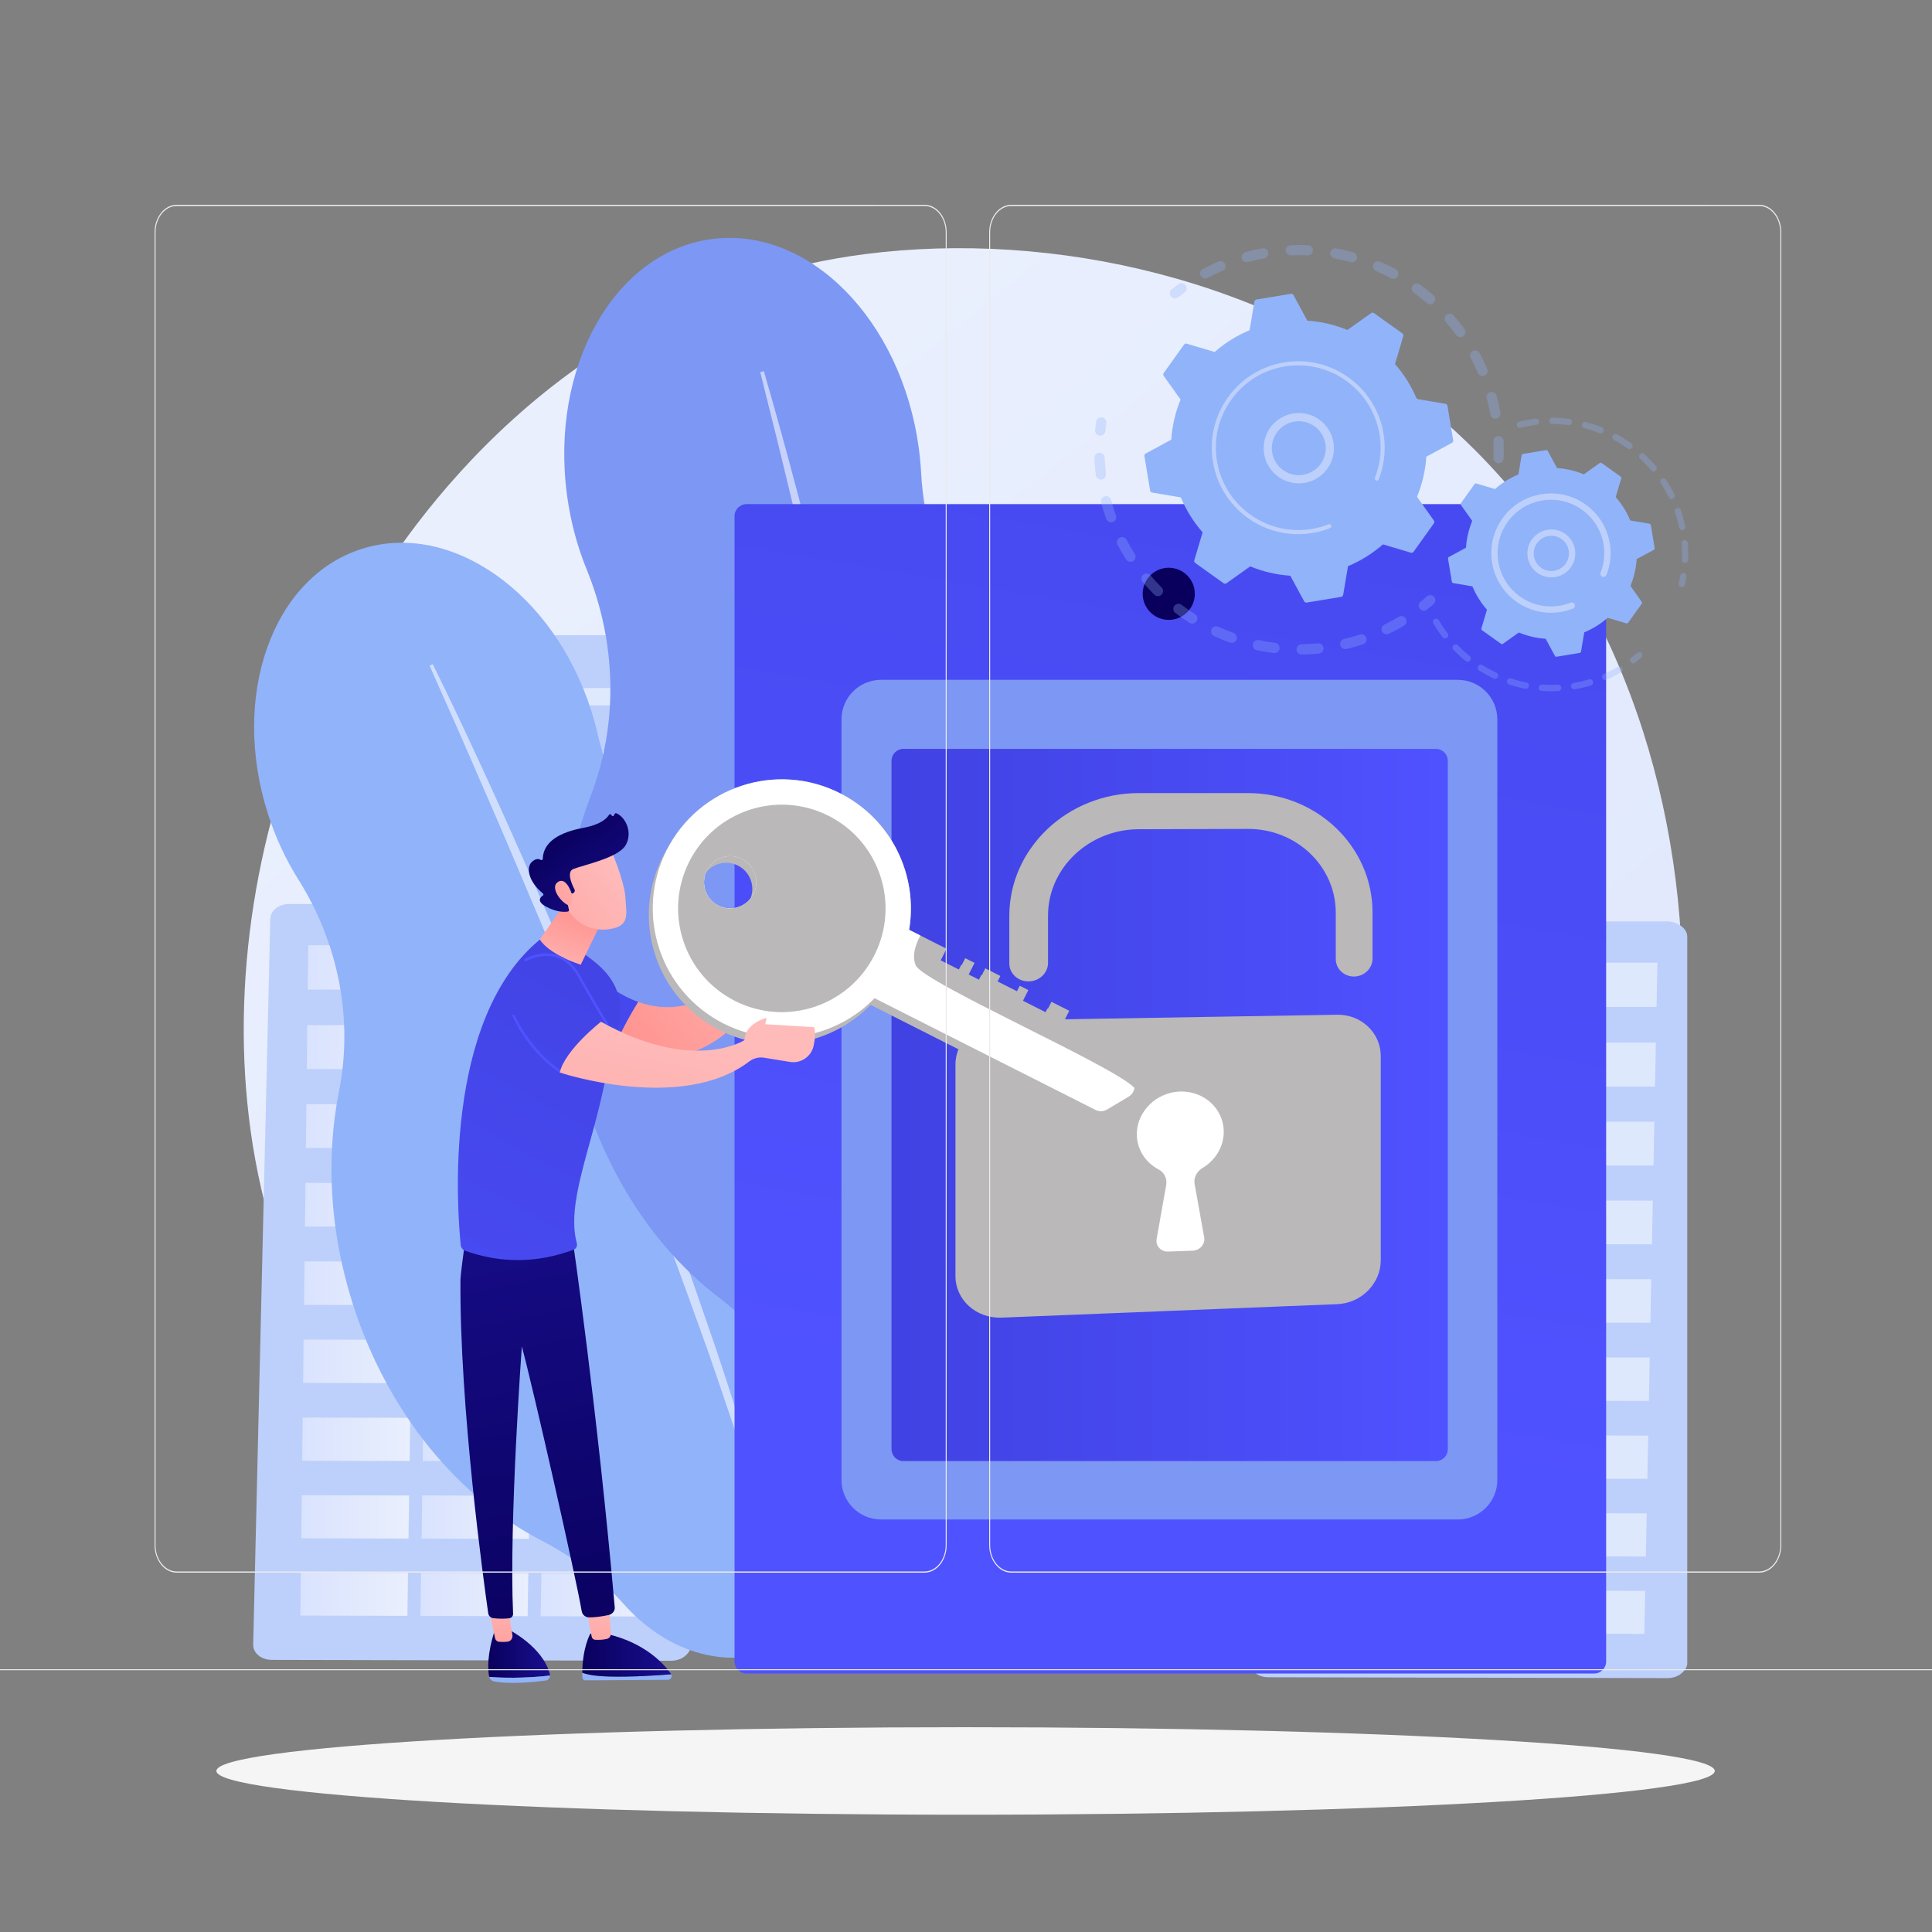 <svg width="500" height="500" viewBox="0 0 500 500" fill="none" xmlns="http://www.w3.org/2000/svg">
<rect x="0" y="0" width="500" height="500" fill="#808080" stroke="none"/>
<path d="M392.275 380.655C384.629 388.578 377.395 393.687 371.679 397.724C304.488 445.176 224.984 431.344 208.088 427.966C183.136 422.978 134.906 413.336 100.036 372.975C47.282 311.911 55.496 215.708 96.416 152.203C103.901 140.587 143.439 76.114 223.799 65.775C272.432 59.517 329.123 72.138 370.177 105.992C456.352 177.054 450.218 320.614 392.275 380.655Z" fill="url(#paint0_linear_384_191)"/>
<path d="M134.32 167.623C134.355 165.827 135.863 164.383 137.713 164.383H249.877C251.751 164.383 253.741 165.872 253.741 167.692V421.917C253.741 423.275 252.949 424.578 251.958 425.537C250.968 426.497 249.507 427.034 248.108 427.03L134.716 426.729C133.305 426.725 131.925 426.172 130.938 425.192C129.951 424.213 129.395 422.887 129.422 421.516L134.32 167.623Z" fill="#BDD0FB"/>
<g opacity="0.52">
<path d="M198.734 182.399L235.426 182.276L235.412 177.817L198.762 177.93L198.734 182.399Z" fill="white"/>
<path d="M198.634 198.821L235.476 198.658L235.462 194.163L198.661 194.315L198.634 198.821Z" fill="white"/>
<path d="M198.532 215.379L235.527 215.175L235.513 210.643L198.56 210.835L198.532 215.379Z" fill="white"/>
<path d="M198.43 232.074L235.578 231.829L235.564 227.259L198.458 227.493L198.43 232.074Z" fill="white"/>
<path d="M198.327 248.909L235.629 248.622L235.615 244.014L198.355 244.289L198.327 248.909Z" fill="white"/>
<path d="M198.118 283.002L235.734 282.629L235.719 277.943L198.147 278.304L198.118 283.002Z" fill="white"/>
<path d="M197.798 335.23L235.894 334.722L235.879 329.917L197.828 330.412L197.798 335.23Z" fill="white"/>
<path d="M198.223 265.884L235.681 265.554L235.667 260.908L198.251 261.226L198.223 265.884Z" fill="white"/>
<path d="M198.012 300.264L235.786 299.847L235.772 295.122L198.041 295.527L198.012 300.264Z" fill="white"/>
<path d="M197.906 317.673L235.84 317.211L235.825 312.446L197.935 312.896L197.906 317.673Z" fill="white"/>
<path d="M197.69 352.936L235.948 352.382L235.933 347.536L197.719 348.077L197.69 352.936Z" fill="white"/>
<path d="M197.58 370.795L236.003 370.194L235.987 365.306L197.61 365.894L197.58 370.795Z" fill="white"/>
<path d="M197.47 388.808L236.058 388.159L236.043 383.229L197.5 383.865L197.47 388.808Z" fill="white"/>
<path d="M197.359 406.977L236.113 406.279L236.098 401.307L197.389 401.991L197.359 406.977Z" fill="white"/>
<path d="M150.629 182.561L187.55 182.437L187.59 177.964L150.71 178.077L150.629 182.561Z" fill="white"/>
<path d="M150.329 199.035L187.404 198.871L187.444 194.361L150.412 194.515L150.329 199.035Z" fill="white"/>
<path d="M150.027 215.646L187.256 215.441L187.296 210.894L150.11 211.088L150.027 215.646Z" fill="white"/>
<path d="M149.723 232.396L187.107 232.149L187.148 227.564L149.807 227.8L149.723 232.396Z" fill="white"/>
<path d="M149.416 249.285L186.956 248.996L186.998 244.373L149.5 244.651L149.416 249.285Z" fill="white"/>
<path d="M148.794 283.491L186.652 283.115L186.694 278.414L148.88 278.778L148.794 283.491Z" fill="white"/>
<path d="M147.842 335.895L186.185 335.384L186.228 330.563L147.929 331.061L147.842 335.895Z" fill="white"/>
<path d="M149.106 266.316L186.805 265.984L186.846 261.323L149.191 261.643L149.106 266.316Z" fill="white"/>
<path d="M148.479 300.811L186.498 300.391L186.54 295.651L148.566 296.058L148.479 300.811Z" fill="white"/>
<path d="M148.162 318.279L186.342 317.814L186.385 313.033L148.249 313.485L148.162 318.279Z" fill="white"/>
<path d="M147.518 353.663L186.027 353.105L186.07 348.242L147.607 348.787L147.518 353.663Z" fill="white"/>
<path d="M147.193 371.583L185.867 370.978L185.911 366.073L147.282 366.665L147.193 371.583Z" fill="white"/>
<path d="M146.864 389.659L185.706 389.006L185.751 384.059L146.954 384.699L146.864 389.659Z" fill="white"/>
<path d="M146.533 407.892L185.544 407.189L185.589 402.199L146.624 402.888L146.533 407.892Z" fill="white"/>
</g>
<path d="M69.955 237.746C70.004 235.669 72.136 233.96 74.75 233.96H173.539C176.187 233.96 178.789 235.758 178.789 237.863V425.991C178.789 427.003 178.055 427.974 177.152 428.689C176.25 429.404 174.913 429.804 173.639 429.802L70.35 429.578C69.065 429.575 67.806 429.162 66.907 428.432C66.008 427.702 65.502 426.693 65.526 425.672L69.955 237.746Z" fill="#BDD0FB"/>
<path d="M142.708 256.129L170.851 256.099L171.074 244.636H142.904L142.708 256.129Z" fill="url(#paint1_linear_384_191)"/>
<path d="M111.163 256.123L139.277 256.093L139.47 244.636H111.328L111.163 256.123Z" fill="url(#paint2_linear_384_191)"/>
<path d="M79.65 256.117L107.736 256.087L107.898 244.636H79.784L79.65 256.117Z" fill="url(#paint3_linear_384_191)"/>
<path d="M142.356 276.705L170.45 276.719L170.672 265.331L142.551 265.322L142.356 276.705Z" fill="url(#paint4_linear_384_191)"/>
<path d="M110.866 276.689L138.932 276.703L139.124 265.321L111.031 265.311L110.866 276.689Z" fill="url(#paint5_linear_384_191)"/>
<path d="M79.408 276.673L107.445 276.687L107.607 265.31L79.542 265.301L79.408 276.673Z" fill="url(#paint6_linear_384_191)"/>
<path d="M142.005 297.14L170.05 297.163L170.272 285.814L142.2 285.796L142.005 297.14Z" fill="url(#paint7_linear_384_191)"/>
<path d="M110.57 297.113L138.587 297.137L138.778 285.794L110.734 285.775L110.57 297.113Z" fill="url(#paint8_linear_384_191)"/>
<path d="M79.167 297.087L107.155 297.11L107.316 285.773L79.3 285.755L79.167 297.087Z" fill="url(#paint9_linear_384_191)"/>
<path d="M141.656 317.503L169.652 317.536L169.873 306.226L141.85 306.199L141.656 317.503Z" fill="url(#paint10_linear_384_191)"/>
<path d="M110.276 317.467L138.244 317.499L138.435 306.195L110.439 306.168L110.276 317.467Z" fill="url(#paint11_linear_384_191)"/>
<path d="M78.926 317.431L106.867 317.463L107.027 306.165L79.06 306.137L78.926 317.431Z" fill="url(#paint12_linear_384_191)"/>
<path d="M141.308 337.797L169.256 337.838L169.476 326.568L141.502 326.531L141.308 337.797Z" fill="url(#paint13_linear_384_191)"/>
<path d="M109.982 337.75L137.902 337.792L138.092 326.527L110.145 326.49L109.982 337.75Z" fill="url(#paint14_linear_384_191)"/>
<path d="M78.687 337.704L106.579 337.745L106.739 326.486L78.82 326.45L78.687 337.704Z" fill="url(#paint15_linear_384_191)"/>
<path d="M140.961 358.02L168.861 358.071L169.08 346.839L141.154 346.794L140.961 358.02Z" fill="url(#paint16_linear_384_191)"/>
<path d="M109.689 357.964L137.561 358.014L137.75 346.788L109.852 346.743L109.689 357.964Z" fill="url(#paint17_linear_384_191)"/>
<path d="M78.448 357.907L106.292 357.958L106.451 346.737L78.581 346.692L78.448 357.907Z" fill="url(#paint18_linear_384_191)"/>
<path d="M140.616 378.174L168.467 378.233L168.685 367.04L140.808 366.986L140.616 378.174Z" fill="url(#paint19_linear_384_191)"/>
<path d="M109.397 378.108L137.221 378.167L137.409 366.98L109.559 366.925L109.397 378.108Z" fill="url(#paint20_linear_384_191)"/>
<path d="M78.21 378.042L106.006 378.101L106.165 366.919L78.343 366.864L78.21 378.042Z" fill="url(#paint21_linear_384_191)"/>
<path d="M140.271 398.259L168.074 398.327L168.292 387.172L140.462 387.109L140.271 398.259Z" fill="url(#paint22_linear_384_191)"/>
<path d="M109.107 398.182L136.882 398.25L137.07 387.101L109.268 387.038L109.107 398.182Z" fill="url(#paint23_linear_384_191)"/>
<path d="M77.974 398.106L105.721 398.174L105.879 387.031L78.105 386.968L77.974 398.106Z" fill="url(#paint24_linear_384_191)"/>
<path d="M139.928 418.274L167.683 418.351L167.9 407.235L140.118 407.163L139.928 418.274Z" fill="url(#paint25_linear_384_191)"/>
<path d="M108.817 418.188L136.545 418.265L136.732 407.154L108.978 407.082L108.817 418.188Z" fill="url(#paint26_linear_384_191)"/>
<path d="M77.737 418.102L105.437 418.179L105.595 407.074L77.868 407.002L77.737 418.102Z" fill="url(#paint27_linear_384_191)"/>
<path d="M327.823 242.238C327.873 240.162 330.005 238.453 332.618 238.453H431.407C434.056 238.453 436.657 240.251 436.657 242.356V430.483C436.657 431.496 435.923 432.467 435.021 433.182C434.119 433.897 432.782 434.297 431.508 434.294L328.219 434.07C326.933 434.067 325.675 433.655 324.776 432.925C323.877 432.195 323.37 431.186 323.394 430.165L327.823 242.238Z" fill="#BDD0FB"/>
<g opacity="0.5">
<path d="M400.576 260.621L428.719 260.591L428.942 249.128H400.772L400.576 260.621Z" fill="white"/>
<path d="M369.031 260.616L397.146 260.586L397.338 249.128H369.196L369.031 260.616Z" fill="white"/>
<path d="M337.518 260.61L365.604 260.58L365.766 249.128H337.653L337.518 260.61Z" fill="white"/>
<path d="M400.224 281.198L428.318 281.212L428.541 269.823L400.42 269.814L400.224 281.198Z" fill="white"/>
<path d="M368.735 281.181L396.8 281.196L396.992 269.813L368.899 269.804L368.735 281.181Z" fill="white"/>
<path d="M337.276 281.165L365.314 281.18L365.475 269.803L337.41 269.793L337.276 281.165Z" fill="white"/>
<path d="M399.874 301.632L427.919 301.655L428.141 290.307L400.069 290.288L399.874 301.632Z" fill="white"/>
<path d="M368.439 301.606L396.456 301.629L396.647 290.286L368.603 290.268L368.439 301.606Z" fill="white"/>
<path d="M337.035 301.58L365.024 301.603L365.185 290.265L337.169 290.247L337.035 301.58Z" fill="white"/>
<path d="M399.525 321.996L427.521 322.028L427.742 310.719L399.719 310.691L399.525 321.996Z" fill="white"/>
<path d="M368.144 321.96L396.112 321.992L396.303 310.688L368.308 310.661L368.144 321.96Z" fill="white"/>
<path d="M336.795 321.923L364.735 321.956L364.895 310.657L336.928 310.63L336.795 321.923Z" fill="white"/>
<path d="M399.177 342.289L427.124 342.331L427.344 331.06L399.37 331.024L399.177 342.289Z" fill="white"/>
<path d="M367.85 342.243L395.77 342.284L395.96 331.019L368.013 330.983L367.85 342.243Z" fill="white"/>
<path d="M336.555 342.197L364.447 342.238L364.607 330.979L336.688 330.942L336.555 342.197Z" fill="white"/>
<path d="M398.83 362.513L426.729 362.563L426.948 351.332L399.022 351.286L398.83 362.513Z" fill="white"/>
<path d="M367.558 362.456L395.429 362.507L395.619 351.281L367.72 351.235L367.558 362.456Z" fill="white"/>
<path d="M336.317 362.4L364.16 362.45L364.32 351.23L336.449 351.185L336.317 362.4Z" fill="white"/>
<path d="M398.484 382.667L426.335 382.726L426.554 371.533L398.676 371.479L398.484 382.667Z" fill="white"/>
<path d="M367.266 382.6L395.089 382.66L395.278 371.472L367.428 371.418L367.266 382.6Z" fill="white"/>
<path d="M336.079 382.534L363.875 382.593L364.033 371.411L336.211 371.357L336.079 382.534Z" fill="white"/>
<path d="M398.14 402.751L425.943 402.819L426.161 391.665L398.331 391.602L398.14 402.751Z" fill="white"/>
<path d="M366.975 402.675L394.751 402.743L394.939 391.594L367.137 391.531L366.975 402.675Z" fill="white"/>
<path d="M335.842 402.599L363.59 402.667L363.748 391.523L335.974 391.46L335.842 402.599Z" fill="white"/>
<path d="M397.796 422.767L425.552 422.844L425.769 411.727L397.987 411.656L397.796 422.767Z" fill="white"/>
<path d="M366.686 422.681L394.413 422.757L394.601 411.647L366.847 411.575L366.686 422.681Z" fill="white"/>
<path d="M335.606 422.595L363.306 422.671L363.463 411.566L335.737 411.494L335.606 422.595Z" fill="white"/>
</g>
<path d="M229.615 293.415C221.553 268.101 205.953 247.928 187.476 236.068C170.958 225.466 159.057 208.955 154.651 189.883C154.188 187.879 153.637 185.868 152.997 183.858C143.301 153.414 116.705 134.702 93.595 142.063C70.484 149.423 59.61 180.07 69.306 210.514C71.289 216.739 73.979 222.472 77.201 227.592C87.484 243.93 91.508 263.526 87.724 282.48C84.343 299.418 85.26 318.489 91.305 337.467C100.32 365.772 118.758 387.652 140.108 398.667C148.183 402.833 155.465 408.436 161.495 415.206C171.515 426.456 185.637 431.744 198.612 427.612C212.609 423.153 221.354 408.98 221.983 392.443C222.339 383.085 224.539 373.912 228.126 365.241C236.592 344.77 237.767 319.008 229.615 293.415Z" fill="#91B3FA"/>
<path opacity="0.57" d="M112.002 171.871C121.43 191.03 130.231 210.477 138.828 230.015C140.98 234.899 143.052 239.817 145.14 244.728L148.272 252.095L151.341 259.488C153.368 264.425 155.463 269.334 157.434 274.294L163.348 289.173C167.163 299.143 171.063 309.079 174.691 319.12C176.513 324.138 178.432 329.119 180.151 334.174L185.377 349.311C192.141 369.563 198.396 389.996 203.6 410.706L202.706 410.941L198.22 395.594L197.107 391.757L195.898 387.947L193.465 380.333L191.048 372.716C190.246 370.175 189.35 367.664 188.506 365.137C186.784 360.095 185.103 355.039 183.348 350.008C176.198 329.928 168.781 309.943 160.95 290.114C156.958 280.229 153.053 270.311 148.992 260.454L145.967 253.053L142.879 245.677C140.824 240.759 138.768 235.841 136.663 230.943C132.537 221.112 128.339 211.31 124.062 201.543C119.835 191.753 115.515 182.001 111.167 172.266L112.002 171.871Z" fill="white"/>
<path d="M297.062 243.099C293.294 215.454 280.84 191.759 263.929 176.142C248.812 162.182 239.512 142.947 238.392 122.42C238.274 120.263 238.067 118.083 237.768 115.888C233.237 82.64 209.192 58.464 184.062 61.889C158.932 65.314 142.234 95.043 146.765 128.291C147.692 135.09 149.435 141.508 151.837 147.387C159.502 166.151 160.134 187.15 152.838 206.07C146.317 222.977 143.843 242.87 146.668 263.597C150.881 294.509 165.954 320.483 185.975 335.746C193.548 341.519 200.045 348.634 205.044 356.73C213.351 370.183 226.952 378.213 241.061 376.29C256.281 374.216 267.831 361.14 271.444 344.148C273.489 334.533 277.4 325.444 282.65 317.124C295.043 297.484 300.872 271.05 297.062 243.099Z" fill="#7D97F4"/>
<path opacity="0.57" d="M197.682 96.059C203.96 117.585 209.541 139.296 214.895 161.065C216.236 166.506 217.489 171.969 218.76 177.427L220.665 185.615L222.502 193.819C223.705 199.293 224.984 204.75 226.125 210.238L229.55 226.7C231.693 237.704 233.929 248.689 235.867 259.733C236.844 265.253 237.929 270.753 238.793 276.294L241.464 292.899C244.801 315.073 247.582 337.342 249.231 359.708L248.268 359.788L246.397 343.101L245.938 338.93L245.375 334.77L244.234 326.453L243.109 318.136C242.739 315.363 242.266 312.603 241.85 309.837C240.98 304.308 240.154 298.774 239.248 293.252C235.482 271.185 231.423 249.169 226.911 227.239C224.571 216.291 222.325 205.324 219.908 194.392L218.119 186.188L216.26 178C215.025 172.54 213.789 167.08 212.498 161.632C210.009 150.715 207.442 139.815 204.786 128.937C202.187 118.044 199.485 107.174 196.75 96.317L197.682 96.059Z" fill="white"/>
<path d="M412.563 433.108H193.203C191.489 433.108 190.099 431.718 190.099 430.004V133.576C190.099 131.862 191.489 130.472 193.203 130.472H412.564C414.278 130.472 415.668 131.862 415.668 133.576V430.004C415.668 431.718 414.278 433.108 412.563 433.108Z" fill="url(#paint28_linear_384_191)"/>
<path d="M377.267 393.243H228.018C222.361 393.243 217.774 388.657 217.774 382.999V186.182C217.774 180.525 222.361 175.939 228.018 175.939H377.267C382.925 175.939 387.511 180.525 387.511 186.182V382.999C387.511 388.657 382.925 393.243 377.267 393.243Z" fill="#7D97F4"/>
<path d="M371.62 378.125H233.8C232.103 378.125 230.727 376.75 230.727 375.052V196.887C230.727 195.19 232.103 193.814 233.8 193.814H371.62C373.317 193.814 374.693 195.19 374.693 196.887V375.052C374.693 376.75 373.317 378.125 371.62 378.125Z" fill="url(#paint29_linear_384_191)"/>
<path d="M302.472 160.426C306.199 160.426 309.22 157.405 309.22 153.678C309.22 149.951 306.199 146.93 302.472 146.93C298.745 146.93 295.724 149.951 295.724 153.678C295.724 157.405 298.745 160.426 302.472 160.426Z" fill="url(#paint30_linear_384_191)"/>
<path d="M346.067 262.615L259.252 264.058C252.645 264.168 247.269 269.306 247.269 275.534V330.207C247.269 336.435 252.645 341.268 259.252 341.002L346.067 337.516C352.304 337.266 357.341 332.184 357.341 326.165V273.325C357.341 267.306 352.304 262.511 346.067 262.615Z" fill="url(#paint31_linear_384_191)"/>
<path d="M350.462 252.726C347.832 252.766 345.698 250.736 345.698 248.194V236.228C345.698 224.223 335.543 214.486 322.973 214.523L294.691 214.604C281.797 214.642 271.232 224.666 271.232 236.951V249.197C271.232 251.798 268.993 253.941 266.227 253.982C263.457 254.023 261.208 251.941 261.208 249.331V237.048C261.208 219.515 276.314 205.25 294.691 205.25H322.973C340.83 205.25 355.212 219.105 355.212 236.135V248.066C355.212 250.601 353.087 252.687 350.462 252.726Z" fill="url(#paint32_linear_384_191)"/>
<path d="M316.705 292.915C316.705 286.839 311.402 282.069 304.953 282.507C299.251 282.894 294.536 287.461 294.228 292.913C293.989 297.144 296.314 300.801 299.849 302.65C301.352 303.437 302.099 305.095 301.806 306.735L299.327 320.645C299.012 322.417 300.436 323.973 302.309 323.906L308.68 323.678C310.544 323.611 311.957 321.959 311.644 320.217L309.167 306.436C308.872 304.792 309.726 303.159 311.233 302.258C314.512 300.298 316.705 296.822 316.705 292.915Z" fill="url(#paint33_linear_384_191)"/>
<path d="M142.342 433.637C142.344 433.518 142.336 433.397 142.306 433.276C140.505 426.139 131.57 421.693 131.57 421.693L128.029 421.971C125.994 428.261 126.255 432.119 126.582 433.838C126.591 433.886 126.606 433.932 126.619 433.979C129.54 434.24 135.551 434.41 142.342 433.637Z" fill="url(#paint34_linear_384_191)"/>
<path d="M126.619 433.979C126.776 434.553 127.2 434.999 127.742 435.113C131.897 435.987 138.501 435.284 141.273 434.921C141.885 434.841 142.332 434.276 142.342 433.637C135.551 434.41 129.54 434.24 126.619 433.979Z" fill="#91B3FA"/>
<path d="M126.606 416.697L128.105 423.916C128.215 424.445 128.622 424.841 129.114 424.887C129.717 424.944 130.575 424.977 131.437 424.85C132.211 424.737 132.75 423.951 132.613 423.107L131.57 416.697H126.606Z" fill="url(#paint35_linear_384_191)"/>
<path d="M157.677 433.887C153.766 433.778 151.744 433.317 150.698 432.89C150.696 433.279 150.698 433.674 150.71 434.084C150.724 434.522 151.048 434.872 151.447 434.87L172.918 434.731C173.603 434.726 174.004 433.932 173.707 433.303C170.892 433.536 163.722 434.056 157.677 433.887Z" fill="#91B3FA"/>
<path d="M173.707 433.303C173.681 433.249 173.659 433.193 173.622 433.141C171.726 430.492 166.896 425.216 157.353 422.928L152.775 422.783C152.775 422.783 150.736 426.327 150.698 432.89C151.744 433.317 153.766 433.778 157.677 433.887C163.722 434.056 170.892 433.536 173.707 433.303Z" fill="url(#paint36_linear_384_191)"/>
<path d="M151.722 416.058C151.795 416.396 152.747 421.532 153.116 423.524C153.204 423.997 153.573 424.344 154.011 424.369C154.795 424.413 156.059 424.418 157.147 424.123C157.733 423.964 158.127 423.366 158.085 422.702L157.573 414.577L151.722 416.058Z" fill="url(#paint37_linear_384_191)"/>
<path d="M148.253 321.214C148.253 321.214 154.551 364.488 159.096 415.984C159.18 416.943 158.416 417.778 157.474 417.976C156.086 418.269 154.045 418.616 152.355 418.568C151.453 418.543 150.699 417.874 150.548 416.985C148.999 407.905 137.952 359.177 135.052 348.452C135.052 348.452 131.721 394.008 132.786 417.643C132.812 418.23 132.382 418.74 131.798 418.808C130.911 418.91 129.493 418.988 127.688 418.796C127.003 418.723 126.451 418.206 126.353 417.524C125.25 409.839 118.902 364.1 119.172 331.151C119.187 329.293 121.352 314.026 121.352 314.026L148.253 321.214Z" fill="url(#paint38_linear_384_191)"/>
<path d="M150.694 248.441L151.537 271.085C153.932 271.909 156.212 272.55 158.383 273.029C159.741 268.657 162.731 263.291 165.18 259.301C156.183 256.12 150.694 248.441 150.694 248.441Z" fill="url(#paint39_linear_384_191)"/>
<path d="M120.406 323.708C119.758 323.478 119.307 322.891 119.236 322.207C118.399 314.082 114.344 263.705 139.944 242.981C139.944 242.981 141.412 239.14 153.479 248.582C165.546 258.024 159.085 267.92 156.196 281.57C152.7 298.088 146.566 311.59 149.28 321.755C149.467 322.456 149.099 323.193 148.417 323.444C139.044 326.899 129.706 327.013 120.406 323.708Z" fill="url(#paint40_linear_384_191)"/>
<path d="M149.929 227.887C149.921 228.604 139.699 243.123 139.699 243.123C139.699 243.123 141.534 246.737 150.293 249.671L157.854 234.125L149.929 227.887Z" fill="url(#paint41_linear_384_191)"/>
<path d="M144.865 277.569C144.801 277.569 144.736 277.551 144.68 277.512C136.514 271.995 132.672 263.089 132.634 263C132.563 262.83 132.642 262.636 132.81 262.565C132.979 262.493 133.174 262.571 133.246 262.74C133.283 262.828 137.053 271.558 145.051 276.962C145.203 277.064 145.243 277.271 145.14 277.423C145.077 277.518 144.972 277.569 144.865 277.569Z" fill="url(#paint42_linear_384_191)"/>
<path d="M157.029 265.226C156.92 265.226 156.813 265.172 156.749 265.073C156.725 265.035 154.23 261.152 149.478 252.643C148.017 250.027 146.097 248.37 143.771 247.719C139.919 246.643 136.206 248.708 136.17 248.729C136.01 248.817 135.808 248.764 135.717 248.604C135.627 248.445 135.682 248.243 135.841 248.152C136.001 248.061 139.82 245.925 143.944 247.079C146.449 247.778 148.506 249.541 150.058 252.319C154.798 260.806 157.283 264.676 157.308 264.714C157.407 264.868 157.363 265.073 157.208 265.173C157.153 265.209 157.09 265.226 157.029 265.226Z" fill="url(#paint43_linear_384_191)"/>
<path d="M157.977 219.567C157.977 219.567 161.615 227.923 161.859 232.308C162.103 236.694 163.048 239.539 157.977 240.422C152.907 241.305 148.635 238.779 146.321 234.411C146.321 234.411 142.695 227.68 143.508 224.923C144.322 222.166 157.977 219.567 157.977 219.567Z" fill="url(#paint44_linear_384_191)"/>
<path d="M148.054 231.27L148.342 231.143C148.71 230.981 148.867 230.543 148.682 230.187C147.967 228.805 146.573 225.639 148.374 224.901C150.695 223.949 159.888 222.074 161.871 218.812C163.777 215.678 162.088 211.631 159.55 210.48C159.38 210.403 159.18 210.464 159.093 210.629L158.881 211.029C158.736 211.303 158.332 211.262 158.246 210.964C158.163 210.678 157.783 210.623 157.625 210.875C157.015 211.851 155.369 213.433 150.968 214.245C144.712 215.4 140.576 217.931 140.473 222.254C140.467 222.529 140.175 222.681 139.94 222.538C139.478 222.257 138.739 222.125 137.751 222.956C136.033 224.4 136.736 228.147 140.503 231.23C140.681 231.376 140.68 231.656 140.486 231.782C139.803 232.226 138.786 233.284 141.423 234.693C144.151 236.152 146.188 236.032 146.972 235.903C147.167 235.87 147.293 235.681 147.25 235.488L146.413 231.689C146.366 231.474 146.53 231.27 146.75 231.27H148.054V231.27Z" fill="url(#paint45_linear_384_191)"/>
<path d="M148.211 232.072C148.211 232.072 146.823 226.734 144.431 228.231C142.038 229.727 145.672 234.211 147.596 234.411L148.211 232.072Z" fill="url(#paint46_linear_384_191)"/>
<path d="M195.309 246.737C195.309 246.737 193.486 243.505 193.602 241.935C193.718 240.364 192.739 238.058 193.781 238.229C194.822 238.399 195.037 238.26 195.32 240.144C195.602 242.029 198.889 250.26 195.309 246.737Z" fill="url(#paint47_linear_384_191)"/>
<path d="M195.652 241.598L195.61 248.055C183.269 261.38 173.28 262.164 165.18 259.301C162.731 263.291 159.741 268.657 158.383 273.029C191.339 280.295 199.1 249.997 199.1 249.997C203.564 248.148 204.464 247.067 204.272 245.855L195.652 241.598Z" fill="url(#paint48_linear_384_191)"/>
<path d="M205.143 235.192C204.09 234.764 202.028 230.835 201.634 232.128C201.239 233.42 201.8 235.192 201.634 235.742C201.467 236.292 198.897 242.616 199.41 244.021C199.781 245.035 201.821 244.885 202.132 246.544C202.236 247.094 202.676 247.489 203.186 247.489C203.696 247.49 204.137 247.095 204.241 246.545C204.282 246.324 206.196 235.62 205.143 235.192Z" fill="url(#paint49_linear_384_191)"/>
<path d="M171.504 221.744C163.182 238.203 169.779 258.292 186.239 266.614C199.617 273.378 215.392 270.286 225.299 260.053L282.486 288.967C283.436 289.447 284.566 289.408 285.48 288.864L291.073 285.532C291.169 285.475 291.26 285.411 291.348 285.345C291.373 285.327 291.396 285.307 291.421 285.288C291.486 285.236 291.548 285.182 291.608 285.126C291.629 285.106 291.649 285.087 291.669 285.068C291.743 284.994 291.814 284.918 291.88 284.838C291.881 284.837 291.882 284.835 291.883 284.834C292.585 283.98 292.8 282.787 292.37 281.709L287.825 270.316C287.544 269.612 287.016 269.035 286.34 268.693L280.612 265.797L279.096 268.795L274.175 266.307L275.691 263.309L271.087 260.982L269.693 263.74L263.713 260.716L265.107 257.958L262.879 256.831L262.161 258.251L257.148 255.716L257.865 254.297L253.966 252.325L252.45 255.323L249.665 253.915L251.181 250.917L248.767 249.696L247.251 252.694L242.423 250.253L243.939 247.255L237.153 243.824L234.247 242.355C236.615 228.311 229.753 213.773 216.375 207.009C199.915 198.687 179.826 205.284 171.504 221.744ZM190.989 224.017C194.321 225.702 195.657 229.771 193.972 233.103C192.287 236.436 188.219 237.772 184.886 236.087C181.554 234.402 180.217 230.334 181.903 227.001C183.588 223.668 187.656 222.332 190.989 224.017Z" fill="url(#paint50_linear_384_191)"/>
<path d="M217.858 231.83L244.968 245.537L243.453 248.535L248.28 250.975L249.796 247.977L252.21 249.198L250.694 252.196L253.479 253.604L254.995 250.606L258.895 252.578L258.177 253.998L263.19 256.532L263.908 255.113L266.136 256.239L264.742 258.997L270.722 262.021L272.117 259.263L276.72 261.59L275.204 264.589L280.125 267.076L281.641 264.078L287.369 266.975C288.045 267.316 288.573 267.893 288.854 268.597L293.399 279.99C293.965 281.41 293.416 283.031 292.102 283.813L286.509 287.145C285.595 287.69 284.465 287.729 283.515 287.248L214.481 252.344L217.858 231.83Z" fill="url(#paint51_linear_384_191)"/>
<path d="M187.268 264.895C203.727 273.217 223.817 266.62 232.138 250.161C240.46 233.702 233.864 213.613 217.404 205.291C200.945 196.969 180.856 203.566 172.534 220.025C164.212 236.484 170.809 256.573 187.268 264.895ZM185.916 234.368C182.583 232.683 181.247 228.615 182.932 225.282C184.617 221.949 188.685 220.613 192.018 222.299C195.351 223.984 196.687 228.052 195.002 231.385C193.317 234.718 189.249 236.053 185.916 234.368Z" fill="url(#paint52_linear_384_191)"/>
<path d="M226.328 258.335L283.516 287.248C284.465 287.729 285.595 287.69 286.51 287.145L292.103 283.813C292.946 283.311 293.469 282.462 293.589 281.543C288.377 275.896 238.833 254.261 236.98 249.809C236.321 248.225 236.208 245.826 238.183 242.106L235.277 240.637C237.644 226.592 230.783 212.055 217.404 205.291C200.945 196.969 180.856 203.566 172.534 220.025C164.212 236.484 170.809 256.573 187.268 264.895C200.646 271.659 216.422 268.567 226.328 258.335ZM192.018 222.299C195.351 223.984 196.687 228.052 195.002 231.385C193.317 234.718 189.248 236.053 185.916 234.368C182.583 232.683 181.247 228.615 182.932 225.282C184.617 221.949 188.685 220.614 192.018 222.299Z" fill="url(#paint53_linear_384_191)"/>
<path d="M190.225 259.046C203.455 265.735 219.601 260.433 226.29 247.204C232.978 233.975 227.676 217.828 214.447 211.14C201.218 204.451 185.071 209.753 178.383 222.982C171.694 236.211 176.996 252.357 190.225 259.046ZM185.916 234.368C182.583 232.683 181.247 228.615 182.932 225.282C184.617 221.949 188.685 220.613 192.018 222.299C195.351 223.984 196.687 228.052 195.002 231.385C193.317 234.718 189.249 236.053 185.916 234.368Z" fill="url(#paint54_linear_384_191)"/>
<path d="M144.865 277.569C144.865 277.569 176.314 288.097 193.905 274.704C194.996 273.873 196.372 273.511 197.726 273.731L204.446 274.826C207.267 275.285 209.954 273.458 210.562 270.665C210.909 269.072 211.076 267.33 210.722 265.834L198.036 265.068L198.398 263.422C198.398 263.422 192.791 264.794 192.678 269.181C192.678 269.181 179.525 277.797 155.535 264.424C155.535 264.424 146.193 271.735 144.865 277.569Z" fill="url(#paint55_linear_384_191)"/>
<g opacity="0.3">
<path d="M387.768 119.901C387.036 119.871 386.467 119.253 386.497 118.521C386.555 117.098 386.553 115.652 386.489 114.222C386.457 113.498 387.011 112.885 387.73 112.839C387.739 112.838 387.747 112.838 387.756 112.837C388.488 112.805 389.108 113.372 389.14 114.104C389.207 115.609 389.21 117.132 389.148 118.63C389.12 119.314 388.578 119.857 387.908 119.899C387.862 119.902 387.815 119.903 387.768 119.901ZM385.703 107.283C385.445 105.876 385.125 104.467 384.751 103.093C384.558 102.386 384.975 101.657 385.682 101.464C386.392 101.273 387.118 101.688 387.311 102.395C387.705 103.841 388.042 105.324 388.313 106.805C388.445 107.526 387.968 108.217 387.247 108.349C387.195 108.359 387.142 108.365 387.091 108.368C386.429 108.41 385.825 107.952 385.703 107.283ZM382.451 96.503C381.888 95.192 381.262 93.89 380.588 92.632C380.242 91.986 380.486 91.182 381.131 90.836C381.777 90.491 382.581 90.733 382.928 91.379C383.637 92.704 384.297 94.076 384.89 95.456C385.179 96.13 384.867 96.91 384.194 97.199C384.05 97.261 383.902 97.295 383.754 97.305C383.21 97.339 382.679 97.033 382.451 96.503ZM376.87 86.722C376.028 85.568 375.125 84.438 374.188 83.362C373.707 82.809 373.764 81.971 374.317 81.49C374.87 81.009 375.707 81.067 376.189 81.619C377.176 82.752 378.125 83.942 379.013 85.155C379.445 85.747 379.316 86.577 378.724 87.009C378.513 87.164 378.271 87.247 378.027 87.262C377.59 87.29 377.148 87.101 376.87 86.722ZM369.249 78.427C368.174 77.491 367.044 76.589 365.889 75.745C365.297 75.312 365.169 74.482 365.601 73.891C366.034 73.299 366.864 73.17 367.455 73.603C368.67 74.491 369.86 75.441 370.991 76.425C371.544 76.905 371.602 77.744 371.121 78.296C370.879 78.575 370.546 78.728 370.204 78.75C369.868 78.771 369.523 78.665 369.249 78.427ZM359.983 72.025C358.726 71.35 357.424 70.72 356.114 70.153C355.441 69.863 355.131 69.082 355.422 68.409C355.713 67.737 356.493 67.427 357.166 67.717C358.545 68.313 359.916 68.976 361.239 69.687C361.884 70.034 362.126 70.838 361.78 71.484C361.554 71.903 361.136 72.152 360.694 72.18C360.455 72.195 360.209 72.147 359.983 72.025ZM310.714 71.407C310.369 70.761 310.613 69.957 311.26 69.612C312.585 68.906 313.958 68.248 315.342 67.656C316.016 67.369 316.796 67.682 317.084 68.356C317.372 69.029 317.059 69.809 316.385 70.097C315.071 70.658 313.766 71.283 312.509 71.954C312.336 72.046 312.153 72.096 311.969 72.107C311.466 72.139 310.966 71.881 310.714 71.407ZM349.534 67.839C348.159 67.46 346.751 67.137 345.348 66.878C344.627 66.745 344.151 66.052 344.284 65.332C344.417 64.611 345.109 64.138 345.83 64.268C347.307 64.541 348.79 64.882 350.238 65.281C350.945 65.475 351.36 66.206 351.165 66.912C351.011 67.473 350.52 67.85 349.97 67.885C349.827 67.894 349.68 67.879 349.534 67.839ZM321.353 66.875C321.162 66.168 321.58 65.439 322.288 65.248C323.737 64.856 325.222 64.522 326.702 64.254C327.423 64.12 328.113 64.602 328.244 65.323C328.375 66.044 327.896 66.734 327.175 66.865C325.768 67.12 324.357 67.438 322.98 67.81C322.892 67.834 322.804 67.848 322.717 67.853C322.1 67.892 321.52 67.495 321.353 66.875ZM338.414 66.093C336.99 66.032 335.544 66.031 334.117 66.092C333.385 66.123 332.766 65.555 332.735 64.823C332.704 64.1 333.258 63.488 333.976 63.442C333.985 63.442 333.995 63.441 334.004 63.441C335.507 63.377 337.029 63.377 338.528 63.441C339.26 63.474 339.828 64.092 339.797 64.825C339.767 65.508 339.225 66.049 338.557 66.091C338.51 66.095 338.462 66.095 338.414 66.093Z" fill="#91B3FA"/>
<path d="M304.178 77.217C304.439 77.201 304.698 77.108 304.918 76.933C305.454 76.507 306.007 76.086 306.563 75.68C307.155 75.248 307.285 74.418 306.853 73.826C306.421 73.234 305.591 73.103 304.999 73.537C304.414 73.963 303.832 74.406 303.268 74.854C302.694 75.31 302.598 76.145 303.054 76.718C303.334 77.072 303.759 77.244 304.178 77.217Z" fill="#91B3FA"/>
</g>
<g opacity="0.3">
<path d="M284.834 112.746C285.473 112.706 286.006 112.206 286.07 111.549C286.135 110.868 286.215 110.177 286.309 109.495C286.409 108.769 285.901 108.099 285.175 108C284.446 107.899 283.78 108.408 283.68 109.133C283.582 109.851 283.496 110.579 283.428 111.296C283.358 112.025 283.893 112.673 284.622 112.743C284.694 112.75 284.765 112.751 284.834 112.746Z" fill="#91B3FA"/>
<path d="M336.884 169.392C336.152 169.403 335.549 168.817 335.539 168.084C335.528 167.351 336.113 166.75 336.846 166.738C338.241 166.718 339.657 166.638 341.071 166.501C341.796 166.428 342.449 166.964 342.52 167.693C342.591 168.423 342.057 169.071 341.328 169.143C340.715 169.202 340.104 169.251 339.495 169.29C338.626 169.345 337.747 169.38 336.884 169.392ZM346.864 166.97C346.695 166.258 347.136 165.543 347.849 165.374C349.218 165.049 350.588 164.663 351.921 164.227C352.615 163.997 353.367 164.378 353.595 165.074C353.823 165.771 353.443 166.52 352.747 166.748C351.344 167.208 349.901 167.614 348.461 167.956C348.386 167.973 348.311 167.984 348.237 167.989C347.604 168.029 347.015 167.609 346.864 166.97ZM329.665 169.001C328.199 168.82 326.722 168.574 325.273 168.269C324.556 168.118 324.097 167.415 324.247 166.697C324.398 165.98 325.102 165.522 325.819 165.672C327.195 165.962 328.598 166.195 329.989 166.367C330.717 166.456 331.234 167.119 331.144 167.846C331.065 168.49 330.537 168.968 329.912 169.008C329.831 169.013 329.748 169.011 329.665 169.001ZM357.676 163.419C357.354 162.761 357.627 161.966 358.286 161.645C359.548 161.029 360.799 160.351 362.004 159.631C362.634 159.255 363.448 159.46 363.824 160.09C364.2 160.719 363.994 161.533 363.366 161.909C362.097 162.667 360.779 163.381 359.45 164.03C359.289 164.108 359.121 164.151 358.953 164.162C358.432 164.195 357.919 163.917 357.676 163.419ZM318.321 166.3C316.933 165.801 315.546 165.237 314.2 164.621C313.533 164.316 313.24 163.529 313.544 162.863C313.849 162.196 314.636 161.903 315.303 162.208C316.582 162.792 317.899 163.329 319.218 163.802C319.908 164.049 320.266 164.809 320.019 165.499C319.834 166.013 319.365 166.343 318.853 166.375C318.678 166.387 318.497 166.363 318.321 166.3ZM307.846 161.176C306.596 160.385 305.366 159.531 304.189 158.639C303.605 158.197 303.49 157.365 303.932 156.78C304.376 156.195 305.208 156.081 305.791 156.524C306.91 157.371 308.079 158.183 309.266 158.935C309.885 159.327 310.069 160.147 309.676 160.766C309.44 161.139 309.048 161.354 308.639 161.38C308.369 161.397 308.091 161.332 307.846 161.176ZM298.735 153.892C297.687 152.846 296.672 151.745 295.718 150.619C295.244 150.059 295.313 149.222 295.872 148.749C296.432 148.274 297.269 148.344 297.742 148.903C298.649 149.973 299.613 151.019 300.609 152.013C301.128 152.531 301.129 153.371 300.611 153.889C300.373 154.128 300.068 154.257 299.756 154.276C299.39 154.3 299.015 154.172 298.735 153.892ZM291.43 144.793C290.636 143.544 289.887 142.247 289.203 140.937C288.863 140.287 289.115 139.485 289.764 139.146C290.413 138.807 291.215 139.059 291.555 139.708C292.204 140.952 292.916 142.184 293.67 143.37C294.063 143.989 293.88 144.809 293.262 145.201C293.066 145.326 292.851 145.392 292.635 145.406C292.168 145.435 291.699 145.216 291.43 144.793ZM286.301 134.306C285.803 132.916 285.358 131.487 284.979 130.057C284.791 129.349 285.212 128.622 285.921 128.434C286.627 128.247 287.355 128.667 287.543 129.376C287.904 130.734 288.326 132.092 288.799 133.412C289.046 134.102 288.687 134.862 287.997 135.109C287.877 135.152 287.755 135.177 287.633 135.184C287.058 135.221 286.505 134.876 286.301 134.306ZM283.602 122.961C283.467 121.882 283.363 120.785 283.295 119.701C283.27 119.308 283.249 118.917 283.233 118.526C283.203 117.794 283.762 117.162 284.503 117.145C285.236 117.114 285.854 117.683 285.885 118.416C285.9 118.787 285.919 119.16 285.943 119.533C286.008 120.563 286.107 121.605 286.235 122.632C286.326 123.359 285.81 124.022 285.083 124.113C285.056 124.116 285.028 124.119 285.001 124.121C284.307 124.165 283.689 123.661 283.602 122.961Z" fill="#91B3FA"/>
<path d="M368.586 158.049C368.849 158.032 369.11 157.937 369.331 157.76C369.892 157.311 370.453 156.841 371 156.364C371.552 155.882 371.61 155.044 371.128 154.492C370.646 153.939 369.808 153.882 369.256 154.364C368.736 154.817 368.203 155.263 367.671 155.69C367.099 156.148 367.007 156.983 367.466 157.555C367.747 157.906 368.17 158.075 368.586 158.049Z" fill="#91B3FA"/>
</g>
<path d="M371.093 135.44C371.247 135.225 371.247 134.936 371.094 134.72L366.723 128.567C368.066 125.308 368.899 121.811 369.138 118.192L375.77 114.599C376.003 114.473 376.13 114.213 376.086 113.953L374.605 105.021C374.562 104.76 374.358 104.555 374.097 104.511L366.66 103.252C365.266 99.903 363.348 96.862 361.025 94.212L363.176 86.977C363.251 86.723 363.158 86.45 362.943 86.296L355.58 81.028C355.364 80.874 355.075 80.873 354.86 81.026L348.706 85.398C345.448 84.054 341.951 83.221 338.331 82.983L334.739 76.35C334.613 76.117 334.353 75.99 334.092 76.034L325.16 77.515C324.899 77.558 324.695 77.762 324.65 78.023L323.391 85.46C320.042 86.854 317.002 88.772 314.351 91.095L307.116 88.944C306.862 88.868 306.589 88.962 306.435 89.177L301.167 96.54C301.013 96.755 301.012 97.045 301.165 97.26L305.537 103.414C304.193 106.672 303.36 110.169 303.122 113.789L296.489 117.381C296.257 117.507 296.129 117.767 296.173 118.028L297.654 126.96C297.697 127.221 297.901 127.425 298.162 127.47L305.6 128.729C306.993 132.078 308.911 135.118 311.234 137.769L309.083 145.004C309.008 145.257 309.102 145.531 309.317 145.685L316.68 150.953C316.895 151.107 317.184 151.108 317.4 150.954L323.553 146.583C326.812 147.926 330.308 148.76 333.928 148.998L337.52 155.631C337.646 155.863 337.906 155.99 338.167 155.947L347.099 154.466C347.36 154.423 347.565 154.219 347.609 153.958L348.868 146.52C352.217 145.126 355.257 143.209 357.908 140.886L365.143 143.037C365.397 143.112 365.67 143.018 365.824 142.803L371.093 135.44Z" fill="#91B3FA"/>
<path d="M335.376 125.059C330.375 124.644 326.645 120.237 327.061 115.236C327.262 112.814 328.395 110.614 330.25 109.044C332.105 107.474 334.461 106.719 336.884 106.921C341.884 107.337 345.615 111.743 345.199 116.744C344.821 121.294 341.14 124.792 336.712 125.073C336.273 125.101 335.827 125.097 335.376 125.059ZM331.622 110.665C330.199 111.869 329.331 113.555 329.176 115.412C328.858 119.246 331.718 122.625 335.552 122.944C339.387 123.264 342.765 120.402 343.083 116.568C343.402 112.734 340.542 109.355 336.708 109.037C336.36 109.008 336.015 109.005 335.673 109.027C334.188 109.121 332.778 109.686 331.622 110.665Z" fill="#BDD0FB"/>
<path d="M337.359 138.202C338.119 138.154 338.882 138.067 339.644 137.941C339.883 137.901 340.123 137.858 340.361 137.81C341.537 137.576 342.692 137.249 343.809 136.834C343.825 136.828 343.84 136.823 343.855 136.817C343.898 136.801 343.941 136.785 343.984 136.768C344.068 136.736 344.152 136.703 344.235 136.67C344.455 136.584 344.584 136.367 344.57 136.144C344.567 136.089 344.555 136.035 344.533 135.982C344.426 135.709 344.117 135.576 343.845 135.684C342.442 136.238 340.97 136.646 339.47 136.894C332.019 138.131 324.815 135.322 320.107 130.081C317.488 127.166 315.642 123.497 314.955 119.353C314.834 118.626 314.751 117.899 314.705 117.174C314.396 112.293 315.763 107.494 318.648 103.463C321.961 98.832 326.879 95.769 332.495 94.838C344.095 92.915 355.088 100.784 357.011 112.379C357.129 113.094 357.211 113.812 357.257 114.53C357.454 117.644 356.967 120.766 355.822 123.671C355.792 123.746 355.781 123.823 355.786 123.899C355.798 124.097 355.923 124.281 356.12 124.359C356.394 124.466 356.702 124.333 356.809 124.06C358.012 121.01 358.523 117.732 358.316 114.464C358.268 113.709 358.182 112.956 358.058 112.205C356.04 100.032 344.49 91.772 332.322 93.79C326.425 94.768 321.262 97.984 317.784 102.845C314.756 107.077 313.321 112.115 313.645 117.239C313.694 118 313.781 118.764 313.907 119.526C314.885 125.423 318.101 130.586 322.962 134.064C327.195 137.093 332.234 138.528 337.359 138.202Z" fill="#BDD0FB"/>
<g opacity="0.3">
<path d="M435.312 151.927C435.666 151.905 435.978 151.654 436.059 151.29C436.213 150.611 436.348 149.919 436.46 149.232C436.533 148.785 436.231 148.364 435.784 148.29C435.337 148.215 434.916 148.52 434.843 148.967C434.735 149.622 434.607 150.282 434.461 150.929C434.361 151.37 434.638 151.809 435.08 151.909C435.158 151.927 435.236 151.932 435.312 151.927Z" fill="#91B3FA"/>
<path d="M436.047 145.678C435.595 145.66 435.242 145.28 435.259 144.827C435.303 143.686 435.288 142.529 435.216 141.389C435.201 141.149 435.183 140.908 435.162 140.666C435.124 140.215 435.459 139.819 435.91 139.78C436.338 139.761 436.757 140.077 436.796 140.529C436.817 140.781 436.836 141.034 436.852 141.285C436.928 142.48 436.943 143.693 436.897 144.89C436.881 145.314 436.545 145.65 436.131 145.677C436.103 145.678 436.075 145.679 436.047 145.678ZM434.56 136.548C434.276 135.192 433.906 133.842 433.459 132.535C433.313 132.106 433.541 131.641 433.97 131.495C434.396 131.35 434.864 131.577 435.01 132.005C435.478 133.375 435.866 134.79 436.164 136.212C436.256 136.655 435.972 137.089 435.529 137.182C435.491 137.19 435.451 137.195 435.412 137.198C435.012 137.223 434.644 136.952 434.56 136.548ZM431.87 128.688C431.264 127.445 430.573 126.227 429.817 125.068C429.57 124.689 429.677 124.181 430.056 123.934C430.436 123.686 430.942 123.793 431.19 124.172C431.983 125.388 432.707 126.666 433.343 127.969C433.542 128.376 433.373 128.867 432.966 129.065C432.867 129.113 432.763 129.14 432.659 129.146C432.338 129.167 432.02 128.995 431.87 128.688ZM427.332 121.729C426.438 120.671 425.47 119.659 424.456 118.722C424.123 118.415 424.103 117.896 424.41 117.564C424.716 117.233 425.235 117.211 425.568 117.518C426.632 118.501 427.646 119.562 428.584 120.671C428.876 121.017 428.832 121.534 428.487 121.827C428.347 121.944 428.18 122.007 428.01 122.018C427.76 122.034 427.506 121.935 427.332 121.729ZM421.232 116.089C420.108 115.281 418.924 114.535 417.712 113.871C417.315 113.654 417.17 113.155 417.387 112.758C417.604 112.361 418.102 112.215 418.5 112.433C419.77 113.129 421.011 113.911 422.189 114.758C422.556 115.023 422.64 115.535 422.376 115.902C422.227 116.109 421.999 116.226 421.762 116.242C421.58 116.253 421.392 116.204 421.232 116.089ZM413.948 112.101C412.662 111.59 411.334 111.156 409.997 110.809C409.559 110.696 409.295 110.248 409.409 109.811C409.523 109.373 409.969 109.11 410.408 109.223C411.81 109.586 413.205 110.042 414.553 110.577C414.973 110.745 415.179 111.221 415.012 111.641C414.891 111.945 414.608 112.137 414.302 112.157C414.185 112.164 414.064 112.147 413.948 112.101ZM405.913 110.016C404.546 109.837 403.15 109.742 401.762 109.734C401.31 109.73 400.945 109.361 400.948 108.909C400.95 108.456 401.319 108.099 401.773 108.094C403.227 108.104 404.691 108.203 406.125 108.39C406.574 108.449 406.89 108.861 406.832 109.309C406.78 109.704 406.455 109.996 406.072 110.021C406.02 110.024 405.967 110.023 405.913 110.016ZM392.52 110.099C392.412 109.659 392.682 109.216 393.122 109.109C394.339 108.812 395.593 108.577 396.847 108.41C397.037 108.383 397.227 108.36 397.417 108.337C397.863 108.272 398.274 108.607 398.325 109.058C398.377 109.507 398.055 109.914 397.605 109.966C397.427 109.986 397.248 110.009 397.067 110.034C395.867 110.194 394.671 110.418 393.51 110.701C393.462 110.713 393.414 110.72 393.367 110.723C392.977 110.748 392.615 110.491 392.52 110.099Z" fill="#91B3FA"/>
</g>
<g opacity="0.3">
<path d="M403.274 178.847C401.848 178.919 400.405 178.904 398.985 178.804C398.533 178.772 398.193 178.381 398.225 177.929C398.257 177.477 398.652 177.142 399.101 177.169C400.455 177.265 401.831 177.279 403.192 177.21C403.644 177.187 404.029 177.535 404.052 177.987C404.074 178.436 403.732 178.818 403.286 178.847C403.282 178.847 403.278 178.847 403.274 178.847ZM406.594 177.705C406.518 177.259 406.817 176.835 407.263 176.759C408.605 176.527 409.946 176.213 411.25 175.823C411.681 175.695 412.14 175.94 412.269 176.374C412.399 176.808 412.153 177.264 411.719 177.394C410.353 177.802 408.947 178.132 407.541 178.374C407.511 178.379 407.482 178.382 407.453 178.384C407.04 178.41 406.666 178.122 406.594 177.705ZM394.728 178.24C393.326 177.965 391.929 177.602 390.575 177.161C390.145 177.021 389.909 176.558 390.049 176.128C390.189 175.697 390.65 175.463 391.082 175.602C392.374 176.023 393.706 176.369 395.044 176.632C395.488 176.719 395.778 177.15 395.691 177.593C395.617 177.967 395.301 178.231 394.939 178.254C394.87 178.258 394.8 178.254 394.728 178.24ZM414.67 175.492C414.489 175.078 414.678 174.594 415.092 174.412C416.339 173.866 417.564 173.237 418.734 172.543C419.123 172.313 419.626 172.441 419.857 172.829C420.087 173.219 419.959 173.722 419.57 173.952C418.343 174.681 417.058 175.34 415.75 175.913C415.659 175.953 415.566 175.975 415.473 175.981C415.139 176.002 414.813 175.816 414.67 175.492ZM386.586 175.586C385.294 174.983 384.025 174.294 382.814 173.54C382.43 173.3 382.313 172.794 382.553 172.41C382.792 172.026 383.297 171.908 383.682 172.149C384.836 172.869 386.046 173.525 387.279 174.1C387.689 174.291 387.867 174.779 387.675 175.189C387.544 175.47 387.273 175.642 386.984 175.661C386.851 175.669 386.715 175.646 386.586 175.586ZM379.316 171.055C378.204 170.159 377.136 169.186 376.143 168.166C375.827 167.842 375.834 167.324 376.158 167.008C376.482 166.692 377.001 166.699 377.317 167.023C378.265 167.996 379.284 168.923 380.345 169.779C380.697 170.063 380.753 170.579 380.469 170.932C380.318 171.118 380.104 171.221 379.882 171.235C379.685 171.248 379.482 171.189 379.316 171.055ZM373.34 164.914C372.474 163.777 371.67 162.576 370.952 161.346C370.723 160.955 370.855 160.453 371.246 160.225C371.636 159.996 372.138 160.129 372.367 160.519C373.052 161.692 373.818 162.836 374.644 163.92C374.919 164.28 374.849 164.795 374.489 165.069C374.355 165.171 374.201 165.225 374.045 165.235C373.781 165.252 373.513 165.14 373.34 164.914Z" fill="#91B3FA"/>
<path d="M422.705 171.688C422.863 171.678 423.019 171.622 423.154 171.518C423.709 171.089 424.253 170.642 424.773 170.188C425.114 169.891 425.149 169.373 424.852 169.032C424.554 168.692 424.037 168.656 423.695 168.953C423.2 169.385 422.68 169.812 422.151 170.222C421.793 170.499 421.727 171.014 422.004 171.371C422.177 171.595 422.442 171.704 422.705 171.688Z" fill="#91B3FA"/>
</g>
<path d="M424.88 156.238C424.983 156.094 424.983 155.901 424.88 155.756L421.955 151.639C422.854 149.458 423.412 147.118 423.571 144.696L428.01 142.292C428.165 142.208 428.25 142.034 428.221 141.86L427.23 135.883C427.201 135.708 427.064 135.571 426.89 135.542L421.913 134.699C420.981 132.458 419.698 130.424 418.143 128.65L419.582 123.809C419.633 123.639 419.57 123.456 419.426 123.353L414.499 119.828C414.355 119.725 414.162 119.724 414.017 119.827L409.9 122.752C407.719 121.853 405.379 121.295 402.957 121.136L400.553 116.697C400.469 116.542 400.295 116.457 400.121 116.486L394.144 117.477C393.969 117.506 393.832 117.642 393.803 117.817L392.96 122.794C390.719 123.726 388.685 125.009 386.911 126.564L382.07 125.125C381.9 125.074 381.717 125.137 381.614 125.281L378.089 130.208C377.986 130.352 377.985 130.546 378.088 130.69L381.013 134.808C380.114 136.988 379.556 139.328 379.397 141.75L374.959 144.154C374.803 144.238 374.718 144.412 374.747 144.587L375.738 150.563C375.767 150.738 375.904 150.875 376.078 150.905L381.055 151.747C381.988 153.988 383.271 156.023 384.826 157.797L383.386 162.638C383.336 162.807 383.399 162.99 383.543 163.094L388.47 166.619C388.614 166.722 388.807 166.722 388.951 166.62L393.069 163.695C395.25 164.593 397.589 165.151 400.011 165.311L402.415 169.749C402.5 169.904 402.673 169.99 402.848 169.961L408.825 168.969C408.999 168.94 409.137 168.804 409.166 168.629L410.009 163.653C412.25 162.72 414.284 161.437 416.058 159.882L420.899 161.321C421.069 161.372 421.252 161.309 421.355 161.165L424.88 156.238Z" fill="#91B3FA"/>
<path d="M400.971 149.401C399.32 149.264 397.822 148.492 396.753 147.228C395.683 145.965 395.169 144.36 395.307 142.71C395.59 139.304 398.587 136.768 401.998 137.045C405.404 137.329 407.945 140.331 407.662 143.736C407.525 145.387 406.753 146.885 405.49 147.954C404.462 148.824 403.209 149.326 401.89 149.41C401.587 149.429 401.279 149.426 400.971 149.401ZM396.94 142.845C396.839 144.059 397.216 145.24 398.004 146.17C398.79 147.099 399.893 147.666 401.106 147.768C402.32 147.867 403.5 147.49 404.43 146.703C405.36 145.917 405.927 144.814 406.028 143.601C406.236 141.095 404.368 138.887 401.862 138.679C401.636 138.66 401.413 138.658 401.192 138.672C398.974 138.813 397.129 140.566 396.94 142.845Z" fill="#BDD0FB"/>
<path d="M402.352 158.548C402.87 158.515 403.39 158.456 403.912 158.37C404.949 158.198 405.969 157.921 406.947 157.544C406.991 157.527 407.035 157.51 407.079 157.493C407.417 157.359 407.617 157.025 407.596 156.68C407.59 156.596 407.572 156.511 407.539 156.429C407.373 156.008 406.897 155.804 406.476 155.969C405.566 156.329 404.613 156.592 403.644 156.752H403.644C403.591 156.761 403.537 156.769 403.484 156.778C401.188 157.136 398.888 156.908 396.756 156.145C395.599 155.731 394.49 155.159 393.458 154.434C393.45 154.428 393.442 154.422 393.433 154.416C393.408 154.398 393.382 154.38 393.357 154.362C390.359 152.217 388.376 149.033 387.773 145.397C387.695 144.926 387.641 144.456 387.612 143.986C387.411 140.827 388.297 137.72 390.164 135.11C392.309 132.112 395.493 130.13 399.129 129.527C402.762 128.926 406.418 129.773 409.416 131.917C412.413 134.062 414.397 137.246 414.999 140.882C415.076 141.345 415.129 141.81 415.159 142.275C415.286 144.291 414.971 146.312 414.23 148.192C414.184 148.308 414.166 148.428 414.174 148.544C414.194 148.851 414.386 149.135 414.691 149.255C415.112 149.42 415.588 149.215 415.754 148.793C416.584 146.689 416.937 144.428 416.795 142.173C416.762 141.652 416.702 141.132 416.617 140.615C415.942 136.546 413.723 132.984 410.369 130.585C407.016 128.186 402.93 127.232 398.861 127.91C394.792 128.585 391.231 130.803 388.831 134.157C386.742 137.076 385.752 140.552 385.976 144.087C386.009 144.612 386.069 145.139 386.156 145.665C387.462 153.541 394.55 159.043 402.352 158.548Z" fill="#BDD0FB"/>
<path d="M249.889 469.646C356.971 469.646 443.778 464.577 443.778 458.323C443.778 452.069 356.971 447 249.889 447C142.807 447 56 452.069 56 458.323C56 464.577 142.807 469.646 249.889 469.646Z" fill="#F5F5F5"/>
<path d="M239.279 407H45.722C42.567 407 40 403.795 40 399.856V60.144C40 56.205 42.567 53 45.722 53H239.279C242.433 53 245 56.205 245 60.144V399.856C245 403.795 242.433 407 239.279 407ZM45.722 53.314C42.704 53.314 40.251 56.378 40.251 60.145V399.857C40.251 403.625 42.704 406.688 45.722 406.688H239.279C242.296 406.688 244.749 403.625 244.749 399.857V60.144C244.749 56.378 242.296 53.313 239.279 53.313L45.722 53.314Z" fill="#EBEBEB"/>
<path d="M455.278 407H261.721C258.566 407 256 403.795 256 399.856V60.144C256 56.205 258.567 53 261.721 53H455.278C458.434 53 461 56.205 461 60.144V399.856C461.001 403.795 458.434 407 455.278 407ZM261.721 53.314C258.704 53.314 256.251 56.378 256.251 60.145V399.857C256.251 403.625 258.704 406.688 261.721 406.688H455.278C458.296 406.688 460.749 403.625 460.749 399.857V60.144C460.749 56.378 458.296 53.313 455.278 53.313L261.721 53.314Z" fill="#EBEBEB"/>
<path d="M500 432H0V432.25H500V432Z" fill="#EBEBEB"/>
<defs>
<linearGradient id="paint0_linear_384_191" x1="481.66" y1="543.064" x2="151.939" y2="133.571" gradientUnits="userSpaceOnUse">
<stop stop-color="#DAE3FE"/>
<stop offset="1" stop-color="#E9EFFD"/>
</linearGradient>
<linearGradient id="paint1_linear_384_191" x1="142.708" y1="250.382" x2="171.074" y2="250.382" gradientUnits="userSpaceOnUse">
<stop stop-color="#DAE3FE"/>
<stop offset="1" stop-color="#E9EFFD"/>
</linearGradient>
<linearGradient id="paint2_linear_384_191" x1="111.163" y1="250.379" x2="139.47" y2="250.379" gradientUnits="userSpaceOnUse">
<stop stop-color="#DAE3FE"/>
<stop offset="1" stop-color="#E9EFFD"/>
</linearGradient>
<linearGradient id="paint3_linear_384_191" x1="79.65" y1="250.377" x2="107.898" y2="250.377" gradientUnits="userSpaceOnUse">
<stop stop-color="#DAE3FE"/>
<stop offset="1" stop-color="#E9EFFD"/>
</linearGradient>
<linearGradient id="paint4_linear_384_191" x1="142.356" y1="271.02" x2="170.672" y2="271.02" gradientUnits="userSpaceOnUse">
<stop stop-color="#DAE3FE"/>
<stop offset="1" stop-color="#E9EFFD"/>
</linearGradient>
<linearGradient id="paint5_linear_384_191" x1="110.866" y1="271.007" x2="139.124" y2="271.007" gradientUnits="userSpaceOnUse">
<stop stop-color="#DAE3FE"/>
<stop offset="1" stop-color="#E9EFFD"/>
</linearGradient>
<linearGradient id="paint6_linear_384_191" x1="79.408" y1="270.994" x2="107.606" y2="270.994" gradientUnits="userSpaceOnUse">
<stop stop-color="#DAE3FE"/>
<stop offset="1" stop-color="#E9EFFD"/>
</linearGradient>
<linearGradient id="paint7_linear_384_191" x1="142.006" y1="291.479" x2="170.272" y2="291.479" gradientUnits="userSpaceOnUse">
<stop stop-color="#DAE3FE"/>
<stop offset="1" stop-color="#E9EFFD"/>
</linearGradient>
<linearGradient id="paint8_linear_384_191" x1="110.57" y1="291.456" x2="138.778" y2="291.456" gradientUnits="userSpaceOnUse">
<stop stop-color="#DAE3FE"/>
<stop offset="1" stop-color="#E9EFFD"/>
</linearGradient>
<linearGradient id="paint9_linear_384_191" x1="79.167" y1="291.433" x2="107.316" y2="291.433" gradientUnits="userSpaceOnUse">
<stop stop-color="#DAE3FE"/>
<stop offset="1" stop-color="#E9EFFD"/>
</linearGradient>
<linearGradient id="paint10_linear_384_191" x1="141.656" y1="311.867" x2="169.873" y2="311.867" gradientUnits="userSpaceOnUse">
<stop stop-color="#DAE3FE"/>
<stop offset="1" stop-color="#E9EFFD"/>
</linearGradient>
<linearGradient id="paint11_linear_384_191" x1="110.276" y1="311.834" x2="138.434" y2="311.834" gradientUnits="userSpaceOnUse">
<stop stop-color="#DAE3FE"/>
<stop offset="1" stop-color="#E9EFFD"/>
</linearGradient>
<linearGradient id="paint12_linear_384_191" x1="78.926" y1="311.8" x2="107.027" y2="311.8" gradientUnits="userSpaceOnUse">
<stop stop-color="#DAE3FE"/>
<stop offset="1" stop-color="#E9EFFD"/>
</linearGradient>
<linearGradient id="paint13_linear_384_191" x1="141.308" y1="332.185" x2="169.476" y2="332.185" gradientUnits="userSpaceOnUse">
<stop stop-color="#DAE3FE"/>
<stop offset="1" stop-color="#E9EFFD"/>
</linearGradient>
<linearGradient id="paint14_linear_384_191" x1="109.982" y1="332.141" x2="138.092" y2="332.141" gradientUnits="userSpaceOnUse">
<stop stop-color="#DAE3FE"/>
<stop offset="1" stop-color="#E9EFFD"/>
</linearGradient>
<linearGradient id="paint15_linear_384_191" x1="78.687" y1="332.098" x2="106.739" y2="332.098" gradientUnits="userSpaceOnUse">
<stop stop-color="#DAE3FE"/>
<stop offset="1" stop-color="#E9EFFD"/>
</linearGradient>
<linearGradient id="paint16_linear_384_191" x1="140.961" y1="352.432" x2="169.08" y2="352.432" gradientUnits="userSpaceOnUse">
<stop stop-color="#DAE3FE"/>
<stop offset="1" stop-color="#E9EFFD"/>
</linearGradient>
<linearGradient id="paint17_linear_384_191" x1="109.689" y1="352.378" x2="137.75" y2="352.378" gradientUnits="userSpaceOnUse">
<stop stop-color="#DAE3FE"/>
<stop offset="1" stop-color="#E9EFFD"/>
</linearGradient>
<linearGradient id="paint18_linear_384_191" x1="78.448" y1="352.325" x2="106.451" y2="352.325" gradientUnits="userSpaceOnUse">
<stop stop-color="#DAE3FE"/>
<stop offset="1" stop-color="#E9EFFD"/>
</linearGradient>
<linearGradient id="paint19_linear_384_191" x1="140.616" y1="372.61" x2="168.685" y2="372.61" gradientUnits="userSpaceOnUse">
<stop stop-color="#DAE3FE"/>
<stop offset="1" stop-color="#E9EFFD"/>
</linearGradient>
<linearGradient id="paint20_linear_384_191" x1="109.398" y1="372.546" x2="137.409" y2="372.546" gradientUnits="userSpaceOnUse">
<stop stop-color="#DAE3FE"/>
<stop offset="1" stop-color="#E9EFFD"/>
</linearGradient>
<linearGradient id="paint21_linear_384_191" x1="78.21" y1="372.483" x2="106.165" y2="372.483" gradientUnits="userSpaceOnUse">
<stop stop-color="#DAE3FE"/>
<stop offset="1" stop-color="#E9EFFD"/>
</linearGradient>
<linearGradient id="paint22_linear_384_191" x1="140.271" y1="392.718" x2="168.292" y2="392.718" gradientUnits="userSpaceOnUse">
<stop stop-color="#DAE3FE"/>
<stop offset="1" stop-color="#E9EFFD"/>
</linearGradient>
<linearGradient id="paint23_linear_384_191" x1="109.107" y1="392.644" x2="137.07" y2="392.644" gradientUnits="userSpaceOnUse">
<stop stop-color="#DAE3FE"/>
<stop offset="1" stop-color="#E9EFFD"/>
</linearGradient>
<linearGradient id="paint24_linear_384_191" x1="77.974" y1="392.571" x2="105.879" y2="392.571" gradientUnits="userSpaceOnUse">
<stop stop-color="#DAE3FE"/>
<stop offset="1" stop-color="#E9EFFD"/>
</linearGradient>
<linearGradient id="paint25_linear_384_191" x1="139.928" y1="412.757" x2="167.9" y2="412.757" gradientUnits="userSpaceOnUse">
<stop stop-color="#DAE3FE"/>
<stop offset="1" stop-color="#E9EFFD"/>
</linearGradient>
<linearGradient id="paint26_linear_384_191" x1="108.817" y1="412.674" x2="136.732" y2="412.674" gradientUnits="userSpaceOnUse">
<stop stop-color="#DAE3FE"/>
<stop offset="1" stop-color="#E9EFFD"/>
</linearGradient>
<linearGradient id="paint27_linear_384_191" x1="77.737" y1="412.59" x2="105.595" y2="412.59" gradientUnits="userSpaceOnUse">
<stop stop-color="#DAE3FE"/>
<stop offset="1" stop-color="#E9EFFD"/>
</linearGradient>
<linearGradient id="paint28_linear_384_191" x1="369.446" y1="-106.494" x2="288.03" y2="368.433" gradientUnits="userSpaceOnUse">
<stop stop-color="#4042E2"/>
<stop offset="1" stop-color="#4F52FF"/>
</linearGradient>
<linearGradient id="paint29_linear_384_191" x1="230.727" y1="285.97" x2="374.693" y2="285.97" gradientUnits="userSpaceOnUse">
<stop stop-color="#4042E2"/>
<stop offset="1" stop-color="#4F52FF"/>
</linearGradient>
<linearGradient id="paint30_linear_384_191" x1="313.921" y1="127.256" x2="357.721" y2="26.18" gradientUnits="userSpaceOnUse">
<stop stop-color="#09005D"/>
<stop offset="1" stop-color="#1A0F91"/>
</linearGradient>
<linearGradient id="paint31_linear_384_191" x1="317.904" y1="192.735" x2="219.333" y2="875.929" gradientUnits="userSpaceOnUse">
<stop stop-color="#BAB8B8"/>
<stop offset="1" stop-color="#BAB8B8"/>
</linearGradient>
<linearGradient id="paint32_linear_384_191" x1="315.318" y1="192.362" x2="216.748" y2="875.556" gradientUnits="userSpaceOnUse">
<stop stop-color="#BAB8B8"/>
<stop offset="1" stop-color="#BAB8B8"/>
</linearGradient>
<linearGradient id="paint33_linear_384_191" x1="320.946" y1="270.434" x2="465.446" y2="-16.866" gradientUnits="userSpaceOnUse">
<stop stop-color="white"/>
<stop offset="1" stop-color="white"/>
</linearGradient>
<linearGradient id="paint34_linear_384_191" x1="126.359" y1="427.946" x2="142.343" y2="427.946" gradientUnits="userSpaceOnUse">
<stop stop-color="#09005D"/>
<stop offset="1" stop-color="#1A0F91"/>
</linearGradient>
<linearGradient id="paint35_linear_384_191" x1="130.804" y1="409.749" x2="127.75" y2="436.395" gradientUnits="userSpaceOnUse">
<stop stop-color="#FEBBBA"/>
<stop offset="1" stop-color="#FF928E"/>
</linearGradient>
<linearGradient id="paint36_linear_384_191" x1="150.698" y1="428.352" x2="173.707" y2="428.352" gradientUnits="userSpaceOnUse">
<stop stop-color="#09005D"/>
<stop offset="1" stop-color="#1A0F91"/>
</linearGradient>
<linearGradient id="paint37_linear_384_191" x1="155.258" y1="412.563" x2="153.887" y2="439.349" gradientUnits="userSpaceOnUse">
<stop stop-color="#FEBBBA"/>
<stop offset="1" stop-color="#FF928E"/>
</linearGradient>
<linearGradient id="paint38_linear_384_191" x1="151.042" y1="434.887" x2="119.438" y2="284.193" gradientUnits="userSpaceOnUse">
<stop stop-color="#09005D"/>
<stop offset="1" stop-color="#1A0F91"/>
</linearGradient>
<linearGradient id="paint39_linear_384_191" x1="183.318" y1="228.985" x2="113.489" y2="306.022" gradientUnits="userSpaceOnUse">
<stop stop-color="#4042E2"/>
<stop offset="1" stop-color="#4F52FF"/>
</linearGradient>
<linearGradient id="paint40_linear_384_191" x1="169.742" y1="233.262" x2="67.953" y2="420.091" gradientUnits="userSpaceOnUse">
<stop stop-color="#4042E2"/>
<stop offset="1" stop-color="#4F52FF"/>
</linearGradient>
<linearGradient id="paint41_linear_384_191" x1="142.984" y1="254.442" x2="150.075" y2="235.078" gradientUnits="userSpaceOnUse">
<stop stop-color="#FEBBBA"/>
<stop offset="1" stop-color="#FF928E"/>
</linearGradient>
<linearGradient id="paint42_linear_384_191" x1="149.121" y1="192.026" x2="145.826" y2="217.184" gradientUnits="userSpaceOnUse">
<stop stop-color="#4042E2"/>
<stop offset="1" stop-color="#4F52FF"/>
</linearGradient>
<linearGradient id="paint43_linear_384_191" x1="154.883" y1="192.781" x2="151.589" y2="217.939" gradientUnits="userSpaceOnUse">
<stop stop-color="#4042E2"/>
<stop offset="1" stop-color="#4F52FF"/>
</linearGradient>
<linearGradient id="paint44_linear_384_191" x1="160.413" y1="225.395" x2="118.163" y2="259.046" gradientUnits="userSpaceOnUse">
<stop stop-color="#FEBBBA"/>
<stop offset="1" stop-color="#FF928E"/>
</linearGradient>
<linearGradient id="paint45_linear_384_191" x1="144.103" y1="214.325" x2="163.468" y2="239.257" gradientUnits="userSpaceOnUse">
<stop stop-color="#09005D"/>
<stop offset="1" stop-color="#1A0F91"/>
</linearGradient>
<linearGradient id="paint46_linear_384_191" x1="156.161" y1="223.551" x2="135.368" y2="239.461" gradientUnits="userSpaceOnUse">
<stop stop-color="#FEBBBA"/>
<stop offset="1" stop-color="#FF928E"/>
</linearGradient>
<linearGradient id="paint47_linear_384_191" x1="205.373" y1="234.062" x2="161.348" y2="272.091" gradientUnits="userSpaceOnUse">
<stop stop-color="#FEBBBA"/>
<stop offset="1" stop-color="#FF928E"/>
</linearGradient>
<linearGradient id="paint48_linear_384_191" x1="206.291" y1="237.607" x2="163.437" y2="274.625" gradientUnits="userSpaceOnUse">
<stop stop-color="#FEBBBA"/>
<stop offset="1" stop-color="#FF928E"/>
</linearGradient>
<linearGradient id="paint49_linear_384_191" x1="207.003" y1="235.949" x2="162.978" y2="273.978" gradientUnits="userSpaceOnUse">
<stop stop-color="#FEBBBA"/>
<stop offset="1" stop-color="#FF928E"/>
</linearGradient>
<linearGradient id="paint50_linear_384_191" x1="151.432" y1="158.192" x2="262.766" y2="305.154" gradientUnits="userSpaceOnUse">
<stop stop-color="#BAB8B8"/>
<stop offset="1" stop-color="#BAB8B8"/>
</linearGradient>
<linearGradient id="paint51_linear_384_191" x1="270.51" y1="184.201" x2="249.826" y2="285.643" gradientUnits="userSpaceOnUse">
<stop stop-color="#BAB8B8"/>
<stop offset="1" stop-color="#BAB8B8"/>
</linearGradient>
<linearGradient id="paint52_linear_384_191" x1="163.555" y1="232.193" x2="338.14" y2="245.246" gradientUnits="userSpaceOnUse">
<stop stop-color="#BAB8B8"/>
<stop offset="1" stop-color="#BAB8B8"/>
</linearGradient>
<linearGradient id="paint53_linear_384_191" x1="242.951" y1="225.566" x2="285.18" y2="118.196" gradientUnits="userSpaceOnUse">
<stop stop-color="white"/>
<stop offset="1" stop-color="white"/>
</linearGradient>
<linearGradient id="paint54_linear_384_191" x1="266.212" y1="111.333" x2="259.024" y2="125.26" gradientUnits="userSpaceOnUse">
<stop stop-color="#BAB8B8"/>
<stop offset="1" stop-color="#BAB8B8"/>
</linearGradient>
<linearGradient id="paint55_linear_384_191" x1="179.112" y1="267.15" x2="158.175" y2="371.591" gradientUnits="userSpaceOnUse">
<stop stop-color="#FEBBBA"/>
<stop offset="1" stop-color="#FF928E"/>
</linearGradient>
</defs>
</svg>
